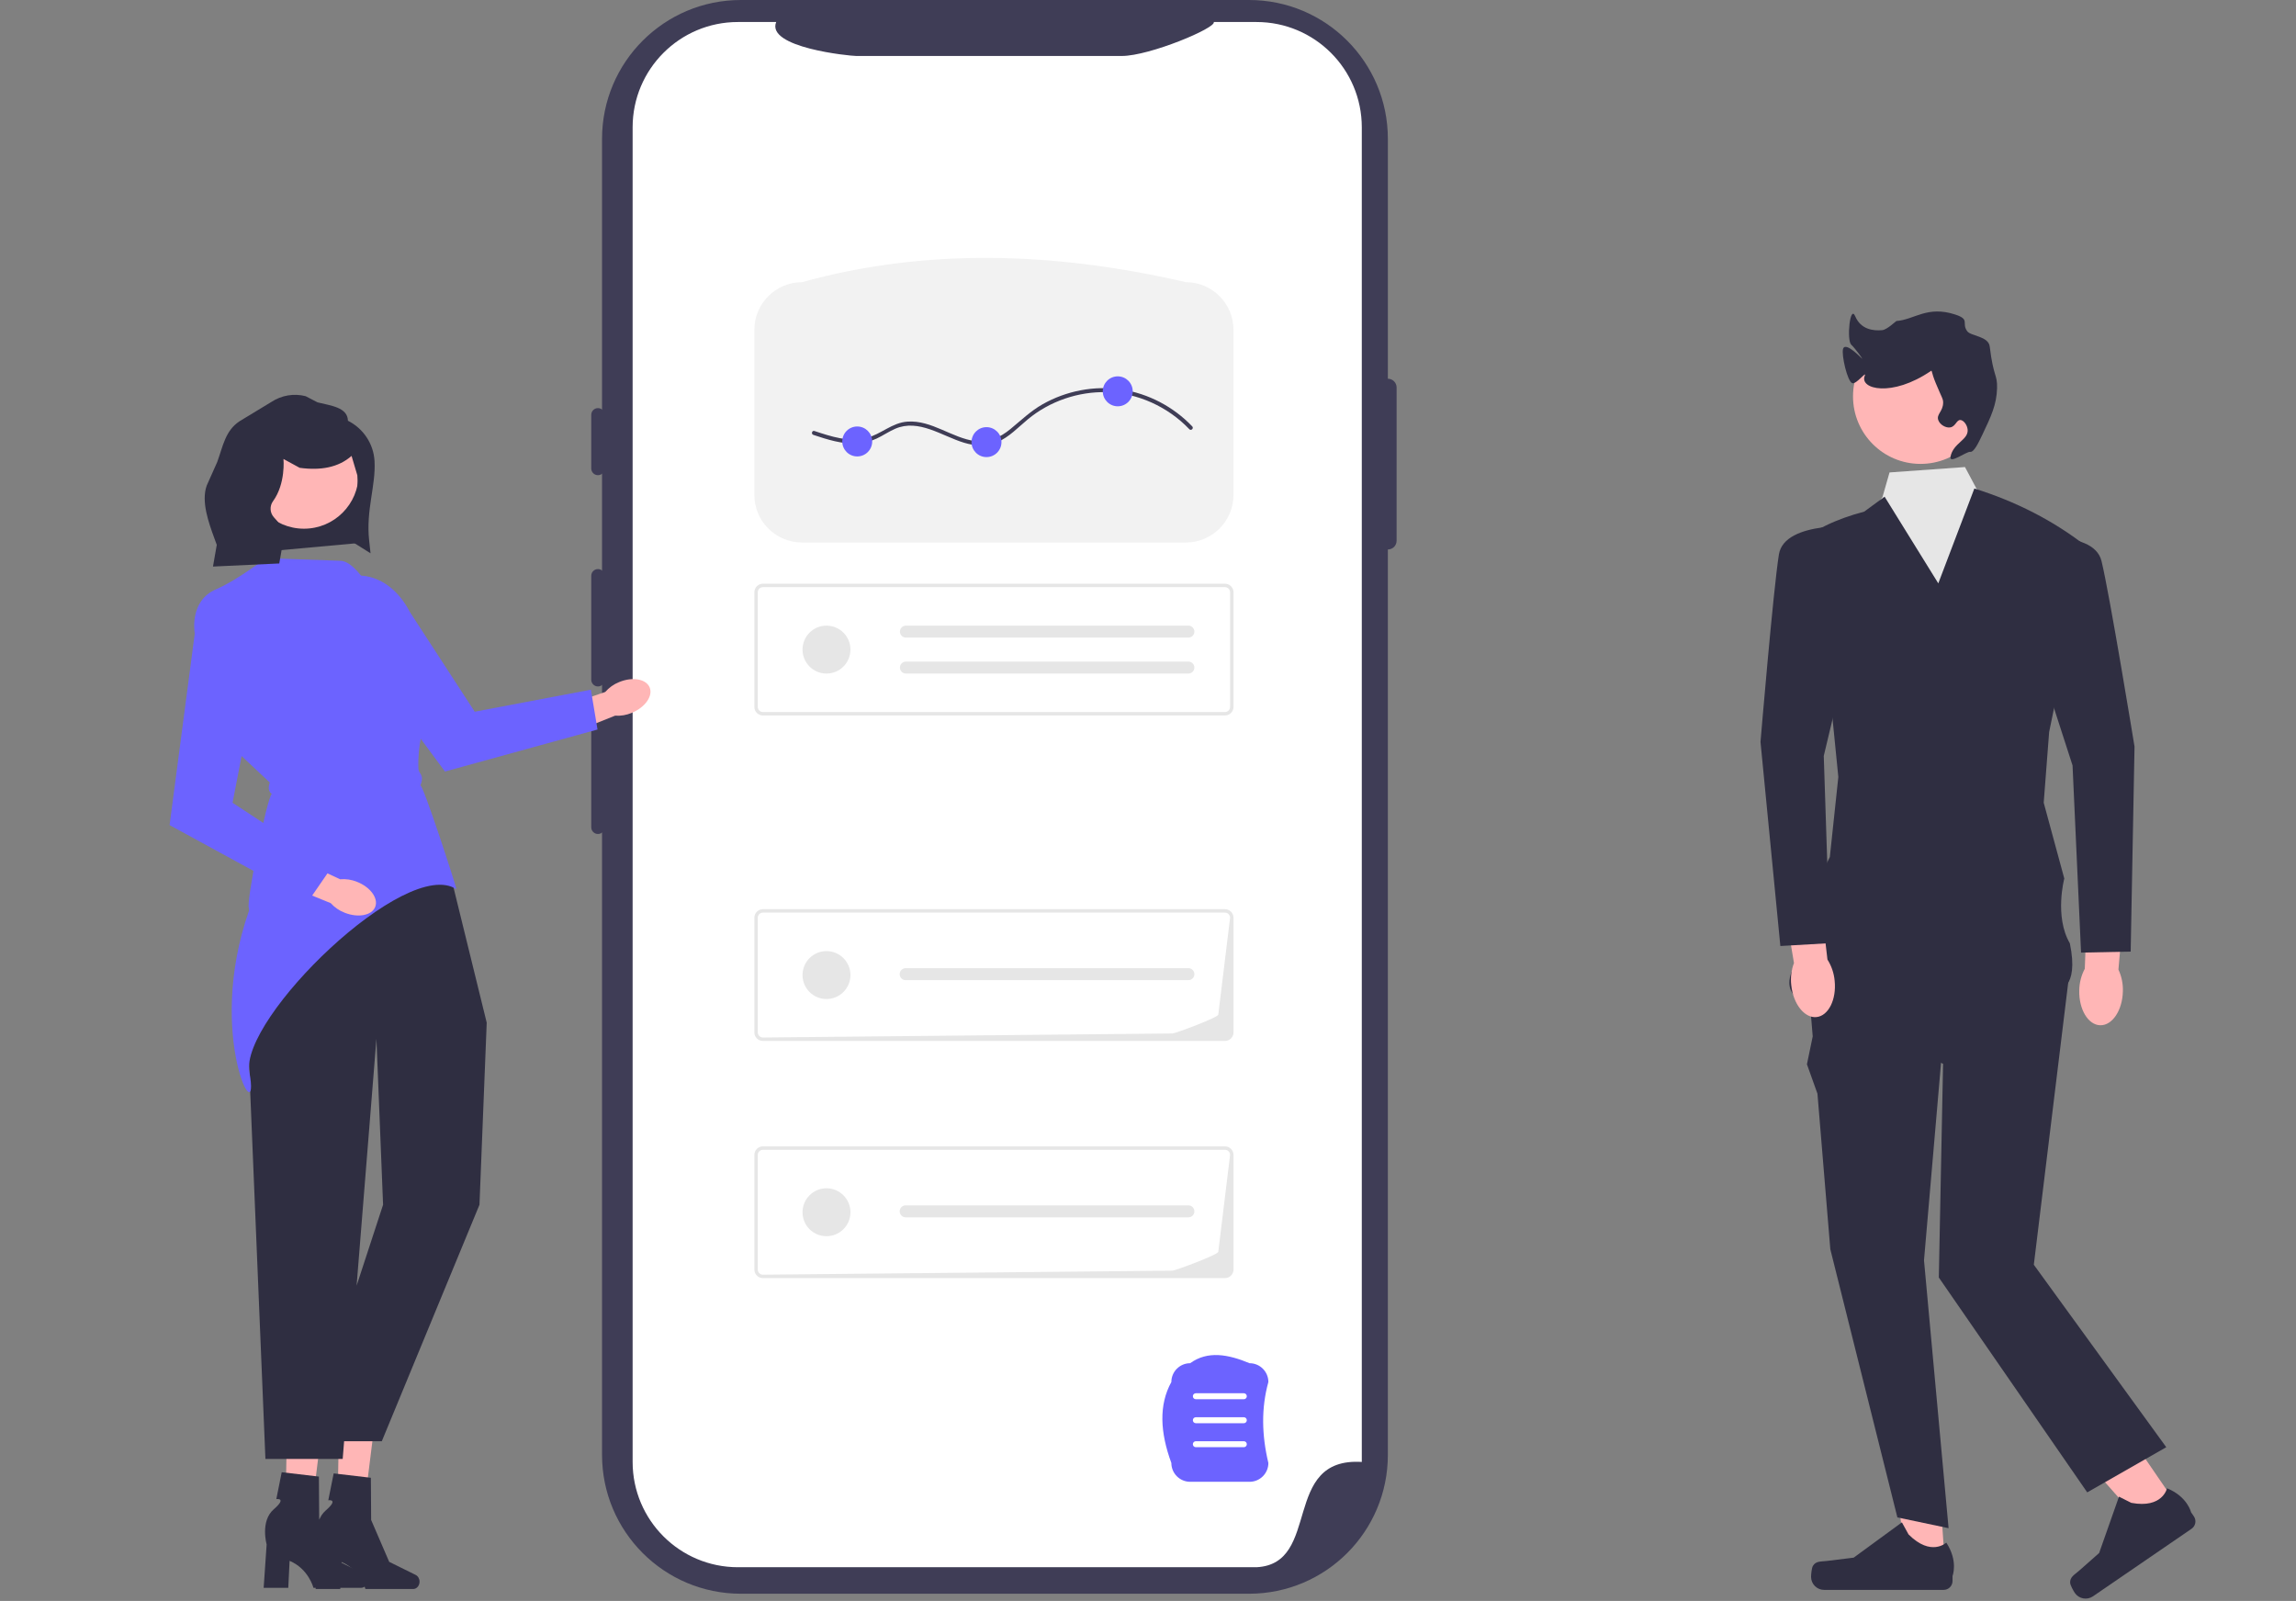 <svg width="852" height="594" viewBox="0 0 852 594" fill="none" xmlns="http://www.w3.org/2000/svg">
<rect x="0" y="0" width="852" height="594" fill="#808080" stroke="none"/>
<g clip-path="url(#clip0_77_880)">
<path d="M106.528 527.613L119.692 527.924L114.72 567.999L105.8 567.789L106.528 527.613Z" fill="#FFB6B6"/>
<path d="M136.404 586.399C136.404 585.311 135.838 584.326 134.963 583.895L125.139 579.041L118.441 563.507L118.339 547.856L104.537 546.233L102.541 556.203C102.541 556.203 106.651 555.59 101.576 559.995C96.502 564.4 98.945 573.019 98.945 573.019L97.839 589.128H106.973L107.463 579.109C114.567 582.124 116.309 589.128 116.309 589.128H134.015C135.334 589.128 136.404 587.906 136.404 586.399Z" fill="#2F2E41"/>
<path d="M125.812 528.054L138.975 528.365L134.003 568.44L125.083 568.23L125.812 528.054Z" fill="#FFB6B6"/>
<path d="M155.687 586.84C155.687 585.752 155.121 584.768 154.246 584.336L144.422 579.482L137.724 563.948L137.622 548.297L123.82 546.674L121.824 556.644C121.824 556.644 125.934 556.031 120.86 560.436C115.785 564.842 118.229 573.46 118.229 573.46L117.122 589.569H126.256L126.746 579.55C133.85 582.565 135.593 589.569 135.593 589.569H153.298C154.618 589.569 155.687 588.347 155.687 586.84Z" fill="#2F2E41"/>
<path d="M110.715 292.991L95.791 328.624C90.817 340.502 89.24 353.529 91.238 366.25L98.491 541.304H127.167L139.684 385.419L142.154 446.995L113.447 534.728H141.682L177.923 446.995L180.61 379.441L167.735 327.019L110.715 292.991Z" fill="#2F2E41"/>
<path d="M515.009 140.519V51.514C515.009 23.063 491.946 7.18343e-09 463.496 7.18343e-09H274.922C246.472 -0 223.408 23.063 223.407 51.513V539.804C223.407 568.254 246.471 591.317 274.921 591.317H463.493C491.944 591.317 515.007 568.254 515.007 539.804V203.875C516.799 203.875 518.252 202.422 518.252 200.63L518.254 143.764C518.254 141.972 516.801 140.519 515.009 140.519Z" fill="#3F3D56"/>
<path d="M505.336 47.23V542.42C475.231 540.57 490.543 580.237 466.28 581.484H273.837C252.258 581.487 234.761 563.998 234.755 542.42V47.23C234.761 25.652 252.257 8.164 273.835 8.167H288.027C284.162 17.672 315.355 20.764 317.746 20.767H416.305C426.566 20.754 451.319 10.382 450.418 8.167H466.272C487.842 8.171 505.328 25.653 505.336 47.223V47.23Z" fill="white"/>
<path d="M221.891 151.421C220.518 151.421 219.402 152.537 219.402 153.91V173.817C219.402 175.19 220.518 176.306 221.891 176.306C223.263 176.306 224.379 175.19 224.379 173.817V153.91C224.379 152.537 223.263 151.421 221.891 151.421Z" fill="#3F3D56"/>
<path d="M221.891 211.144C220.518 211.144 219.402 212.26 219.402 213.632V252.203C219.402 253.575 220.518 254.691 221.891 254.691C223.263 254.691 224.379 253.575 224.379 252.203V213.632C224.379 212.26 223.263 211.144 221.891 211.144Z" fill="#3F3D56"/>
<path d="M221.891 265.889C220.518 265.889 219.402 267.005 219.402 268.378V306.948C219.402 308.321 220.518 309.437 221.891 309.437C223.263 309.437 224.379 308.321 224.379 306.948V268.378C224.379 267.005 223.263 265.889 221.891 265.889Z" fill="#3F3D56"/>
<path d="M808.83 559.842L797.021 567.931L760.201 526.233L777.629 514.295L808.83 559.842Z" fill="#FFB6B6"/>
<path d="M768.191 587.29C768.248 588.162 769.423 590.293 769.917 591.013C771.433 593.226 774.456 593.791 776.67 592.275L813.238 567.222C814.748 566.188 815.133 564.125 814.099 562.615L813.056 561.093C813.056 561.093 811.73 555.278 804.142 552.189C804.142 552.189 802.538 559.777 790.883 557.599L786.312 555.301L778.945 576.214L771.451 582.828C769.812 584.275 768.05 585.108 768.191 587.29Z" fill="#2F2E41"/>
<path d="M721.769 581.316L707.455 581.314L700.646 526.105L718.167 528.287L721.769 581.316Z" fill="#FFB6B6"/>
<path d="M672.73 580.991C672.284 581.742 672.049 584.164 672.049 585.037C672.049 587.72 674.224 589.895 676.907 589.895H721.233C723.064 589.895 724.548 588.411 724.548 586.581V584.735C724.548 584.735 726.74 579.189 722.226 572.352C722.226 572.352 716.615 577.705 708.23 569.321L705.758 564.842L687.861 577.931L677.941 579.152C675.77 579.419 673.846 579.111 672.73 580.991Z" fill="#2F2E41"/>
<path d="M671.585 371.505L672.662 384.524L670.519 394.877L674.422 405.792L679.196 463.502L704.08 563L723.08 567L713.959 467.613L721.034 385.635L671.585 371.505Z" fill="#2F2E41"/>
<path d="M752.325 314.985L679.659 315.994L671.585 371.502L721.034 394.715L719.457 473.991L774.528 553.711L803.859 536.953L754.71 469.252L768.473 356.363L752.325 314.985Z" fill="#2F2E41"/>
<path d="M698.534 184.487L685.714 200.94L691.77 327.095L739.204 326.086L747.278 216.079L737.186 187.82L733.534 181.487L729.167 173.287L701.167 175.287L698.534 184.487Z" fill="#E6E6E6"/>
<path d="M679.603 262.504L682.167 288.287L679.017 317.956L675.08 326L666.08 358C666.08 358 656.895 371.994 677.08 373C697.265 374.006 763.426 367.459 763.426 367.459C763.426 367.459 771.675 367.255 768.08 350C762.273 340.02 766.017 325.956 766.017 325.956L758.38 297.821L760.398 271.581L774.528 202.952C761.979 193.09 747.924 186.032 732.644 181.252L719.262 216.442L699.336 184.28L691.767 189.831C681.558 192.508 672.573 196.625 665.467 202.951L679.603 262.504Z" fill="#2F2E41"/>
<path d="M440.046 201.291H297.611C287.848 201.28 279.936 193.368 279.925 183.605V122.38C279.936 112.617 287.848 104.705 297.611 104.694C343.061 92.102 390.729 93.282 440.046 104.694C449.809 104.705 457.72 112.617 457.731 122.38V183.605C457.72 193.368 449.809 201.279 440.046 201.291Z" fill="#F2F2F2"/>
<path d="M454.557 265.457H283.101C281.348 265.455 279.927 264.035 279.926 262.282V219.752C279.928 217.999 281.348 216.579 283.101 216.577H454.557C456.309 216.579 457.73 217.999 457.732 219.752V262.283C457.73 264.035 456.309 265.456 454.557 265.458V265.457ZM283.101 217.847C282.049 217.848 281.197 218.7 281.196 219.752V262.283C281.197 263.334 282.049 264.187 283.101 264.188H454.557C455.608 264.187 456.461 263.334 456.462 262.283V219.752C456.461 218.7 455.608 217.848 454.557 217.847H283.101Z" fill="#E6E6E6"/>
<path d="M336.124 232.123C334.897 232.149 333.923 233.165 333.949 234.392C333.974 235.583 334.933 236.543 336.124 236.568H440.902C442.129 236.615 443.162 235.658 443.209 234.431C443.256 233.204 442.299 232.172 441.072 232.125H336.124V232.123Z" fill="#E6E6E6"/>
<path d="M336.124 245.462C334.897 245.488 333.923 246.504 333.949 247.731C333.974 248.922 334.933 249.881 336.124 249.907H440.902C442.129 249.954 443.162 248.997 443.209 247.77C443.256 246.543 442.299 245.511 441.072 245.464H336.124V245.462Z" fill="#E6E6E6"/>
<path d="M306.692 249.909C311.602 249.909 315.583 245.928 315.583 241.018C315.583 236.107 311.602 232.127 306.692 232.127C301.781 232.127 297.801 236.107 297.801 241.018C297.801 245.928 301.781 249.909 306.692 249.909Z" fill="#E6E6E6"/>
<path d="M454.557 474.213H283.101C281.348 474.211 279.927 472.791 279.926 471.038V428.508C279.928 426.755 281.348 425.335 283.101 425.333H454.557C456.309 425.335 457.73 426.755 457.732 428.508V471.039C457.73 472.791 456.309 474.212 454.557 474.214V474.213ZM283.101 426.603C282.049 426.604 281.197 427.456 281.196 428.508V471.039C281.197 472.09 282.049 472.943 283.101 472.944L435.08 471.446C436.131 471.445 452.079 465.498 452.08 464.446L456.462 428.508C456.461 427.456 455.608 426.604 454.557 426.603H283.101Z" fill="#E6E6E6"/>
<path d="M336.124 447.219C334.897 447.193 333.881 448.167 333.855 449.394C333.829 450.622 334.803 451.638 336.031 451.664C336.062 451.664 336.093 451.664 336.124 451.664H440.902C442.129 451.711 443.162 450.754 443.209 449.527C443.256 448.3 442.299 447.268 441.072 447.221H336.124V447.219Z" fill="#E6E6E6"/>
<path d="M306.692 458.665C311.602 458.665 315.583 454.684 315.583 449.774C315.583 444.863 311.602 440.883 306.692 440.883C301.781 440.883 297.801 444.863 297.801 449.774C297.801 454.684 301.781 458.665 306.692 458.665Z" fill="#E6E6E6"/>
<path d="M454.557 386.213H283.101C281.348 386.211 279.927 384.791 279.926 383.038V340.508C279.928 338.755 281.348 337.335 283.101 337.333H454.557C456.309 337.335 457.73 338.755 457.732 340.508V383.039C457.73 384.791 456.309 386.212 454.557 386.214V386.213ZM283.101 338.603C282.049 338.604 281.197 339.456 281.196 340.508V383.039C281.197 384.09 282.049 384.943 283.101 384.944L435.08 383.446C436.131 383.445 452.079 377.498 452.08 376.446L456.462 340.508C456.461 339.456 455.608 338.604 454.557 338.603H283.101Z" fill="#E6E6E6"/>
<path d="M336.124 359.219C334.897 359.193 333.881 360.167 333.855 361.394C333.829 362.622 334.803 363.638 336.031 363.664C336.062 363.664 336.093 363.664 336.124 363.664H440.902C442.129 363.711 443.162 362.754 443.209 361.527C443.256 360.3 442.299 359.268 441.072 359.221H336.124V359.219Z" fill="#E6E6E6"/>
<path d="M306.692 370.665C311.602 370.665 315.583 366.684 315.583 361.774C315.583 356.863 311.602 352.883 306.692 352.883C301.781 352.883 297.801 356.863 297.801 361.774C297.801 366.684 301.781 370.665 306.692 370.665Z" fill="#E6E6E6"/>
<path d="M712.669 172.12C726.504 172.12 737.719 160.905 737.719 147.071C737.719 133.237 726.504 122.022 712.669 122.022C698.835 122.022 687.62 133.237 687.62 147.071C687.62 160.905 698.835 172.12 712.669 172.12Z" fill="#FFB6B6"/>
<path d="M731.067 167.652C732.447 167.888 734.066 164.543 735.614 161.286C738.855 154.467 740.914 150.133 741.071 144.006C741.205 138.784 739.754 140.154 738.343 128.545C737.877 124.715 731.335 124.723 730.004 122.904C727.755 119.833 731.205 118.566 725.61 116.721C715.129 113.265 710.389 118.634 703.733 119.097C703.565 119.108 700.265 122.335 698.422 122.502C695.193 122.794 690.536 122.292 688.447 117.372C686.495 112.772 685.201 126.214 686.947 127.877C688.428 129.289 690.984 132.834 691.049 133.092C691.123 133.384 684.972 126.57 683.945 129.378C683.206 131.399 685.532 141.796 687.412 142.187C688.983 142.514 692.826 137.334 691.959 139.458C689.948 144.385 702.04 147.528 716.515 137.639C717.028 137.289 716.543 137.848 718.334 142.187C720.592 147.659 721.102 147.956 721.062 149.463C720.977 152.725 718.527 153.686 719.243 155.829C719.823 157.565 722.09 158.909 723.791 158.558C725.71 158.161 726.039 155.787 727.429 155.829C728.619 155.865 730.031 157.658 730.157 159.467C730.422 163.279 724.78 164.327 723.791 169.471C723.233 172.375 729.799 167.436 731.067 167.652Z" fill="#2F2E41"/>
<path d="M787.755 367.879C787.863 365.074 787.298 362.284 786.107 359.742L788.687 330.509L774.737 329.689L773.623 359.436C772.306 361.916 771.603 364.675 771.572 367.482C771.397 374.504 774.878 380.286 779.345 380.398C783.812 380.51 787.577 374.907 787.752 367.886L787.755 367.879Z" fill="#FFB6B6"/>
<path d="M758.08 250L769.08 284L772.238 353.441L790.652 353.065L792.08 277C792.08 277 782.903 220.795 779.83 208.162C776.758 195.529 748.424 200.211 748.424 200.211L758.08 250Z" fill="#2F2E41"/>
<path d="M301.82 161.356C307.022 163.084 312.476 164.832 318.029 164.537C320.556 164.403 322.987 163.8 325.279 162.728C327.63 161.629 329.778 160.136 332.158 159.094C340.903 155.267 349.576 161.806 357.732 164.26C361.802 165.485 366.081 165.778 370.062 164.072C374.459 162.188 377.776 158.592 381.397 155.59C389.516 148.858 400.108 145.229 410.645 145.503C422.204 145.804 433.392 150.91 441.352 159.261C442.019 159.961 443.079 158.899 442.412 158.2C435.456 150.902 426.083 145.981 416.101 144.49C406.098 142.996 395.714 144.993 386.918 149.974C382.468 152.495 378.898 155.945 374.977 159.166C371.159 162.302 366.914 164.322 361.88 163.656C353.208 162.508 345.749 155.825 336.755 156.431C331.01 156.818 326.908 161.14 321.503 162.518C315.054 164.162 308.314 161.934 302.219 159.91C301.301 159.605 300.907 161.053 301.82 161.356Z" fill="#3F3D56"/>
<path d="M318.102 169.349C321.17 169.349 323.658 166.861 323.658 163.793C323.658 160.724 321.17 158.237 318.102 158.237C315.033 158.237 312.546 160.724 312.546 163.793C312.546 166.861 315.033 169.349 318.102 169.349Z" fill="#6C63FF"/>
<path d="M366.066 169.595C369.134 169.595 371.622 167.107 371.622 164.039C371.622 160.97 369.134 158.483 366.066 158.483C362.997 158.483 360.51 160.97 360.51 164.039C360.51 167.107 362.997 169.595 366.066 169.595Z" fill="#6C63FF"/>
<path d="M414.776 150.748C417.844 150.748 420.332 148.26 420.332 145.192C420.332 142.123 417.844 139.636 414.776 139.636C411.707 139.636 409.22 142.123 409.22 145.192C409.22 148.26 411.707 150.748 414.776 150.748Z" fill="#6C63FF"/>
<path d="M92.386 337.949C75.959 384.721 96.889 421.57 92.546 397.8C88.916 377.934 150.768 317.485 169.386 329.949C168.996 327.932 157.162 291.562 156.002 291.394C157.625 287.307 155.363 287.268 155.271 285.174C154.919 277.086 156.799 268.69 160.461 260.049C162.861 253.373 162.903 247.637 160.577 243.012C158.576 239.211 155.213 236.305 151.162 234.875L138.962 220.141C135.784 216.306 131.097 208.031 126.117 208.062L99.384 207.107C98.62 206.648 89.233 214.72 80.093 218.681C70.18 222.981 72.225 234.717 72.25 234.867L72.273 235.007L72.382 235.107L86.953 277.995L100.118 290.333C99.451 292.267 99.618 293.719 100.867 294.552C99.074 295.878 91.098 335.559 92.386 336.949L92.386 337.949Z" fill="#6C63FF"/>
<path d="M229.751 253.07C227.763 253.863 225.994 255.121 224.592 256.738L203.422 263.995L207.17 273.967L228.241 265.532C230.376 265.681 232.516 265.317 234.482 264.47C239.429 262.417 242.382 258.201 241.074 255.053C239.766 251.905 234.698 251.017 229.751 253.07Z" fill="#FFB6B6"/>
<path d="M116.821 221.067L165.116 286.257L221.727 270.667L219.266 255.899L176.158 264.064L152.109 227.092C144.256 211.912 128.778 208.855 116.821 221.066V221.067Z" fill="#6C63FF"/>
<path d="M463.687 549.787H441.647C437.798 549.787 434.667 546.655 434.667 542.806C430.489 531.455 429.962 521.273 434.667 512.767C434.667 508.919 437.798 505.787 441.647 505.787C448.164 501.06 455.763 502.495 463.687 505.787C467.536 505.787 470.667 508.919 470.667 512.767C467.993 522.392 468.186 532.433 470.667 542.806C470.667 546.655 467.536 549.787 463.687 549.787Z" fill="#6C63FF"/>
<path d="M461.555 519.156H443.755C443.141 519.156 442.643 518.658 442.643 518.043C442.643 517.429 443.141 516.931 443.755 516.931H461.555C462.169 516.931 462.668 517.429 462.668 518.043C462.668 518.658 462.169 519.156 461.555 519.156Z" fill="white"/>
<path d="M461.555 528.054H443.755C443.141 528.054 442.643 527.556 442.643 526.941C442.643 526.327 443.141 525.829 443.755 525.829H461.555C462.169 525.829 462.668 526.327 462.668 526.941C462.668 527.556 462.169 528.054 461.555 528.054Z" fill="white"/>
<path d="M461.555 536.953H443.755C443.141 536.953 442.643 536.455 442.643 535.84C442.643 535.226 443.141 534.728 443.755 534.728H461.555C462.169 534.728 462.668 535.226 462.668 535.84C462.668 536.455 462.169 536.953 461.555 536.953Z" fill="white"/>
<path d="M851.534 590.23H0.5V591.913H851.534V590.23Z" />
<path d="M664.703 365.547C665.427 372.533 669.618 377.824 674.063 377.363C678.508 376.903 681.526 370.866 680.803 363.879C680.552 361.083 679.635 358.388 678.129 356.019L674.694 326.449L660.851 328.357L665.707 357.299C664.718 359.926 664.373 362.752 664.7 365.54L664.703 365.547Z" fill="#FFB6B6"/>
<path d="M685.073 245.703L690.81 195.311C690.81 195.311 662.197 192.857 660.12 205.692C658.044 218.526 653.287 275.277 653.287 275.277L660.655 350.997L679.042 349.933L676.764 280.458L685.073 245.703Z" fill="#2F2E41"/>
<path d="M132.345 201.557L93.686 205.077L92.545 164.897L134.661 163.701L132.345 201.557Z" fill="#2F2E41"/>
<path d="M112.796 196.164C124.001 196.164 133.085 187.08 133.085 175.875C133.085 164.67 124.001 155.587 112.796 155.587C101.591 155.587 92.508 164.67 92.508 175.875C92.508 187.08 101.591 196.164 112.796 196.164Z" fill="#FFB6B6"/>
<path d="M129.117 156.107C128.974 151.073 122.71 150.528 117.829 149.285L113.404 146.988C109.06 145.883 104.451 146.66 100.71 149.13L88.909 156.28C83.61 159.779 82.769 165.434 80.614 171.407L76.714 180.151C74.593 186.031 77.396 193.822 79.54 199.694L80.438 202.154L79.033 210.207L103.626 209.058L105.812 196.627L101.614 191.908C100.125 190.234 100.004 187.748 101.324 185.937C106.073 179.423 105.192 170.294 105.192 170.294L111.202 173.573C115.151 174.111 118.67 174.052 121.766 173.405C125.171 172.694 128.064 171.271 130.456 169.15L132.599 176.357C133.151 185.326 131.475 187.706 123.48 196.479L137.499 205.281L136.981 200.518C135.747 189.188 139.508 180.253 138.981 171.032C138.616 164.655 134.824 158.974 129.117 156.107Z" fill="#2F2E41"/>
<path d="M132.474 327.18C130.494 326.369 128.348 326.045 126.216 326.233L105.949 316.741L101.715 326.517L122.729 335.093C124.161 336.684 125.953 337.909 127.955 338.666C132.939 340.627 137.992 339.647 139.239 336.474C140.486 333.302 137.458 329.141 132.474 327.18Z" fill="#FFB6B6"/>
<path d="M73.502 225.694L62.934 306.133L114.477 334.259L122.969 321.929L86.296 297.846L94.692 254.547C99.593 238.174 90.587 225.22 73.503 225.693L73.502 225.694Z" fill="#6C63FF"/>
</g>
<defs>
<clipPath id="clip0_77_880">
<rect width="851.034" height="593.126" fill="white" transform="translate(0.5)"/>
</clipPath>
</defs>
</svg>
